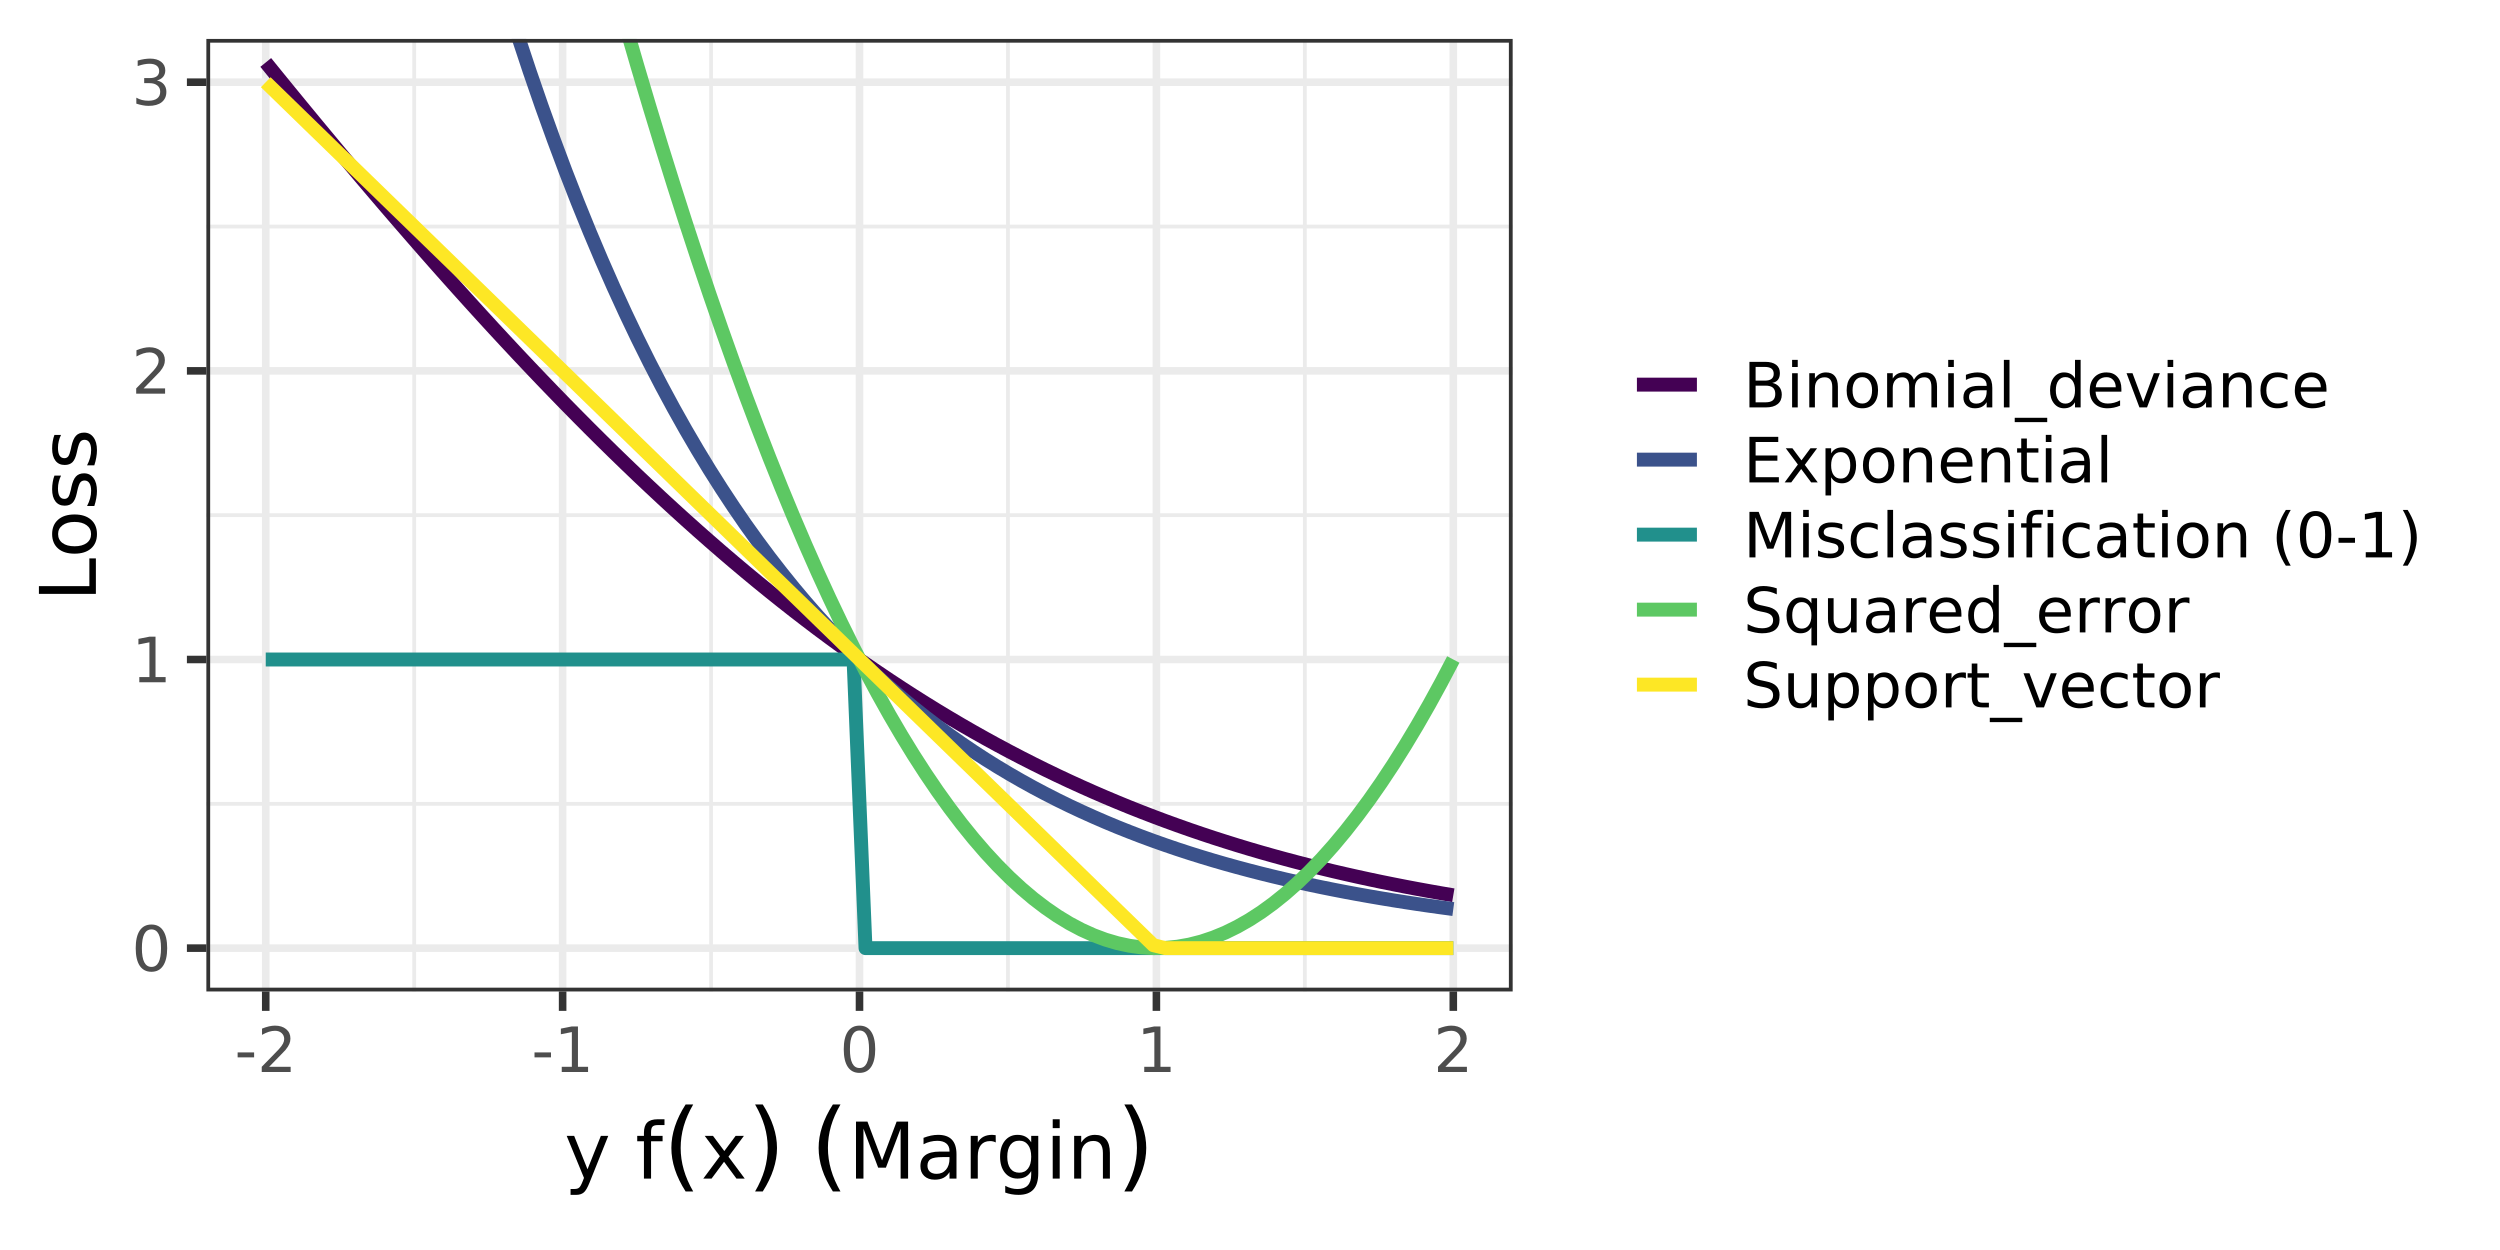 <?xml version="1.0" encoding="UTF-8"?>
<svg xmlns="http://www.w3.org/2000/svg" xmlns:xlink="http://www.w3.org/1999/xlink" width="576pt" height="288pt" viewBox="0 0 576 288" version="1.1">
<defs>
<g>
<symbol overflow="visible" id="glyph0-0">
<path style="stroke:none;" d="M 0.719 2.547 L 0.719 -10.156 L 7.922 -10.156 L 7.922 2.547 Z M 1.531 1.75 L 7.125 1.75 L 7.125 -9.344 L 1.531 -9.344 Z M 1.531 1.75 "/>
</symbol>
<symbol overflow="visible" id="glyph0-1">
<path style="stroke:none;" d="M 4.578 -9.562 C 3.848 -9.562 3.297 -9.203 2.922 -8.484 C 2.555 -7.766 2.375 -6.68 2.375 -5.234 C 2.375 -3.797 2.555 -2.719 2.922 -2 C 3.297 -1.281 3.848 -0.922 4.578 -0.922 C 5.316 -0.922 5.867 -1.281 6.234 -2 C 6.598 -2.719 6.781 -3.797 6.781 -5.234 C 6.781 -6.68 6.598 -7.766 6.234 -8.484 C 5.867 -9.203 5.316 -9.562 4.578 -9.562 Z M 4.578 -10.688 C 5.754 -10.688 6.648 -10.223 7.266 -9.297 C 7.891 -8.367 8.203 -7.016 8.203 -5.234 C 8.203 -3.473 7.891 -2.125 7.266 -1.188 C 6.648 -0.258 5.754 0.203 4.578 0.203 C 3.398 0.203 2.5 -0.258 1.875 -1.188 C 1.258 -2.125 0.953 -3.473 0.953 -5.234 C 0.953 -7.016 1.258 -8.367 1.875 -9.297 C 2.5 -10.223 3.398 -10.688 4.578 -10.688 Z M 4.578 -10.688 "/>
</symbol>
<symbol overflow="visible" id="glyph0-2">
<path style="stroke:none;" d="M 1.781 -1.203 L 4.109 -1.203 L 4.109 -9.203 L 1.578 -8.703 L 1.578 -10 L 4.094 -10.5 L 5.516 -10.5 L 5.516 -1.203 L 7.844 -1.203 L 7.844 0 L 1.781 0 Z M 1.781 -1.203 "/>
</symbol>
<symbol overflow="visible" id="glyph0-3">
<path style="stroke:none;" d="M 2.766 -1.203 L 7.719 -1.203 L 7.719 0 L 1.062 0 L 1.062 -1.203 C 1.594 -1.754 2.32 -2.5 3.25 -3.438 C 4.188 -4.383 4.773 -4.992 5.016 -5.266 C 5.473 -5.773 5.789 -6.207 5.969 -6.562 C 6.145 -6.914 6.234 -7.266 6.234 -7.609 C 6.234 -8.16 6.035 -8.613 5.641 -8.969 C 5.254 -9.32 4.75 -9.5 4.125 -9.5 C 3.676 -9.5 3.203 -9.422 2.703 -9.266 C 2.211 -9.109 1.688 -8.875 1.125 -8.562 L 1.125 -10 C 1.695 -10.227 2.227 -10.398 2.719 -10.516 C 3.219 -10.629 3.676 -10.688 4.094 -10.688 C 5.176 -10.688 6.039 -10.414 6.688 -9.875 C 7.344 -9.332 7.672 -8.609 7.672 -7.703 C 7.672 -7.266 7.586 -6.852 7.422 -6.469 C 7.266 -6.082 6.973 -5.625 6.547 -5.094 C 6.422 -4.957 6.047 -4.566 5.422 -3.922 C 4.797 -3.273 3.91 -2.367 2.766 -1.203 Z M 2.766 -1.203 "/>
</symbol>
<symbol overflow="visible" id="glyph0-4">
<path style="stroke:none;" d="M 5.844 -5.656 C 6.52 -5.508 7.051 -5.207 7.438 -4.75 C 7.82 -4.289 8.016 -3.723 8.016 -3.047 C 8.016 -2.016 7.656 -1.211 6.938 -0.641 C 6.227 -0.078 5.219 0.203 3.906 0.203 C 3.469 0.203 3.016 0.156 2.547 0.062 C 2.078 -0.02 1.594 -0.145 1.094 -0.312 L 1.094 -1.688 C 1.488 -1.457 1.922 -1.281 2.391 -1.156 C 2.859 -1.039 3.348 -0.984 3.859 -0.984 C 4.754 -0.984 5.43 -1.16 5.891 -1.516 C 6.359 -1.867 6.594 -2.379 6.594 -3.047 C 6.594 -3.672 6.375 -4.156 5.938 -4.5 C 5.508 -4.852 4.91 -5.031 4.141 -5.031 L 2.906 -5.031 L 2.906 -6.203 L 4.188 -6.203 C 4.883 -6.203 5.422 -6.336 5.797 -6.609 C 6.172 -6.891 6.359 -7.297 6.359 -7.828 C 6.359 -8.359 6.164 -8.77 5.781 -9.062 C 5.395 -9.352 4.848 -9.5 4.141 -9.5 C 3.742 -9.5 3.32 -9.457 2.875 -9.375 C 2.438 -9.289 1.945 -9.156 1.406 -8.969 L 1.406 -10.234 C 1.945 -10.391 2.453 -10.504 2.922 -10.578 C 3.398 -10.648 3.848 -10.688 4.266 -10.688 C 5.336 -10.688 6.188 -10.441 6.812 -9.953 C 7.445 -9.461 7.766 -8.801 7.766 -7.969 C 7.766 -7.383 7.598 -6.891 7.266 -6.484 C 6.93 -6.086 6.457 -5.812 5.844 -5.656 Z M 5.844 -5.656 "/>
</symbol>
<symbol overflow="visible" id="glyph0-5">
<path style="stroke:none;" d="M 0.703 -4.516 L 4.5 -4.516 L 4.5 -3.375 L 0.703 -3.375 Z M 0.703 -4.516 "/>
</symbol>
<symbol overflow="visible" id="glyph0-6">
<path style="stroke:none;" d="M 2.828 -5.016 L 2.828 -1.172 L 5.109 -1.172 C 5.879 -1.172 6.445 -1.328 6.812 -1.641 C 7.176 -1.961 7.359 -2.445 7.359 -3.094 C 7.359 -3.75 7.176 -4.234 6.812 -4.547 C 6.445 -4.859 5.879 -5.016 5.109 -5.016 Z M 2.828 -9.328 L 2.828 -6.172 L 4.938 -6.172 C 5.633 -6.172 6.148 -6.301 6.484 -6.562 C 6.828 -6.82 7 -7.219 7 -7.75 C 7 -8.281 6.828 -8.676 6.484 -8.938 C 6.148 -9.195 5.633 -9.328 4.938 -9.328 Z M 1.406 -10.5 L 5.047 -10.5 C 6.129 -10.5 6.961 -10.273 7.547 -9.828 C 8.129 -9.379 8.422 -8.738 8.422 -7.906 C 8.422 -7.258 8.27 -6.742 7.969 -6.359 C 7.676 -5.984 7.238 -5.75 6.656 -5.656 C 7.352 -5.508 7.895 -5.195 8.281 -4.719 C 8.664 -4.25 8.859 -3.656 8.859 -2.938 C 8.859 -2 8.539 -1.273 7.906 -0.766 C 7.27 -0.254 6.363 0 5.188 0 L 1.406 0 Z M 1.406 -10.5 "/>
</symbol>
<symbol overflow="visible" id="glyph0-7">
<path style="stroke:none;" d="M 1.359 -7.875 L 2.656 -7.875 L 2.656 0 L 1.359 0 Z M 1.359 -10.953 L 2.656 -10.953 L 2.656 -9.312 L 1.359 -9.312 Z M 1.359 -10.953 "/>
</symbol>
<symbol overflow="visible" id="glyph0-8">
<path style="stroke:none;" d="M 7.906 -4.75 L 7.906 0 L 6.609 0 L 6.609 -4.719 C 6.609 -5.457 6.461 -6.008 6.172 -6.375 C 5.879 -6.75 5.445 -6.938 4.875 -6.938 C 4.164 -6.938 3.609 -6.711 3.203 -6.266 C 2.805 -5.828 2.609 -5.223 2.609 -4.453 L 2.609 0 L 1.312 0 L 1.312 -7.875 L 2.609 -7.875 L 2.609 -6.656 C 2.922 -7.125 3.285 -7.473 3.703 -7.703 C 4.117 -7.941 4.602 -8.062 5.156 -8.062 C 6.062 -8.062 6.742 -7.781 7.203 -7.219 C 7.672 -6.664 7.906 -5.844 7.906 -4.75 Z M 7.906 -4.75 "/>
</symbol>
<symbol overflow="visible" id="glyph0-9">
<path style="stroke:none;" d="M 4.406 -6.969 C 3.719 -6.969 3.172 -6.695 2.766 -6.156 C 2.359 -5.613 2.156 -4.875 2.156 -3.938 C 2.156 -2.988 2.352 -2.242 2.75 -1.703 C 3.156 -1.16 3.707 -0.891 4.406 -0.891 C 5.094 -0.891 5.641 -1.16 6.047 -1.703 C 6.453 -2.254 6.656 -3 6.656 -3.938 C 6.656 -4.863 6.453 -5.598 6.047 -6.141 C 5.641 -6.691 5.094 -6.969 4.406 -6.969 Z M 4.406 -8.062 C 5.531 -8.062 6.414 -7.695 7.062 -6.969 C 7.707 -6.238 8.031 -5.227 8.031 -3.938 C 8.031 -2.645 7.707 -1.629 7.062 -0.891 C 6.414 -0.16 5.531 0.203 4.406 0.203 C 3.281 0.203 2.395 -0.16 1.75 -0.891 C 1.113 -1.629 0.797 -2.645 0.797 -3.938 C 0.797 -5.227 1.113 -6.238 1.75 -6.969 C 2.395 -7.695 3.281 -8.062 4.406 -8.062 Z M 4.406 -8.062 "/>
</symbol>
<symbol overflow="visible" id="glyph0-10">
<path style="stroke:none;" d="M 7.484 -6.359 C 7.816 -6.941 8.207 -7.367 8.656 -7.641 C 9.102 -7.922 9.629 -8.062 10.234 -8.062 C 11.055 -8.062 11.691 -7.773 12.141 -7.203 C 12.586 -6.629 12.812 -5.812 12.812 -4.75 L 12.812 0 L 11.516 0 L 11.516 -4.719 C 11.516 -5.469 11.379 -6.023 11.109 -6.391 C 10.836 -6.754 10.43 -6.938 9.891 -6.938 C 9.211 -6.938 8.676 -6.711 8.281 -6.266 C 7.895 -5.828 7.703 -5.223 7.703 -4.453 L 7.703 0 L 6.406 0 L 6.406 -4.719 C 6.406 -5.477 6.27 -6.035 6 -6.391 C 5.738 -6.754 5.328 -6.938 4.766 -6.938 C 4.109 -6.938 3.582 -6.711 3.188 -6.266 C 2.801 -5.816 2.609 -5.211 2.609 -4.453 L 2.609 0 L 1.312 0 L 1.312 -7.875 L 2.609 -7.875 L 2.609 -6.656 C 2.898 -7.133 3.254 -7.488 3.672 -7.719 C 4.086 -7.945 4.578 -8.062 5.141 -8.062 C 5.711 -8.062 6.195 -7.914 6.594 -7.625 C 7 -7.344 7.297 -6.922 7.484 -6.359 Z M 7.484 -6.359 "/>
</symbol>
<symbol overflow="visible" id="glyph0-11">
<path style="stroke:none;" d="M 4.938 -3.953 C 3.895 -3.953 3.172 -3.832 2.766 -3.594 C 2.359 -3.363 2.156 -2.957 2.156 -2.375 C 2.156 -1.914 2.305 -1.551 2.609 -1.281 C 2.91 -1.008 3.32 -0.875 3.844 -0.875 C 4.562 -0.875 5.133 -1.129 5.562 -1.641 C 6 -2.148 6.219 -2.828 6.219 -3.672 L 6.219 -3.953 Z M 7.516 -4.5 L 7.516 0 L 6.219 0 L 6.219 -1.203 C 5.926 -0.723 5.555 -0.367 5.109 -0.141 C 4.672 0.086 4.133 0.203 3.5 0.203 C 2.695 0.203 2.055 -0.02 1.578 -0.469 C 1.098 -0.926 0.859 -1.535 0.859 -2.297 C 0.859 -3.18 1.156 -3.848 1.75 -4.297 C 2.344 -4.742 3.227 -4.969 4.406 -4.969 L 6.219 -4.969 L 6.219 -5.094 C 6.219 -5.695 6.02 -6.16 5.625 -6.484 C 5.238 -6.805 4.691 -6.969 3.984 -6.969 C 3.535 -6.969 3.098 -6.91 2.672 -6.797 C 2.242 -6.691 1.832 -6.535 1.438 -6.328 L 1.438 -7.516 C 1.914 -7.703 2.375 -7.836 2.812 -7.922 C 3.258 -8.016 3.695 -8.062 4.125 -8.062 C 5.258 -8.062 6.109 -7.766 6.672 -7.172 C 7.234 -6.586 7.516 -5.695 7.516 -4.5 Z M 7.516 -4.5 "/>
</symbol>
<symbol overflow="visible" id="glyph0-12">
<path style="stroke:none;" d="M 1.359 -10.953 L 2.656 -10.953 L 2.656 0 L 1.359 0 Z M 1.359 -10.953 "/>
</symbol>
<symbol overflow="visible" id="glyph0-13">
<path style="stroke:none;" d="M 7.344 2.391 L 7.344 3.391 L -0.141 3.391 L -0.141 2.391 Z M 7.344 2.391 "/>
</symbol>
<symbol overflow="visible" id="glyph0-14">
<path style="stroke:none;" d="M 6.547 -6.688 L 6.547 -10.953 L 7.844 -10.953 L 7.844 0 L 6.547 0 L 6.547 -1.188 C 6.273 -0.719 5.93 -0.367 5.516 -0.141 C 5.098 0.086 4.598 0.203 4.016 0.203 C 3.066 0.203 2.289 -0.176 1.688 -0.938 C 1.094 -1.695 0.797 -2.695 0.797 -3.938 C 0.797 -5.176 1.094 -6.172 1.688 -6.922 C 2.289 -7.68 3.066 -8.062 4.016 -8.062 C 4.598 -8.062 5.098 -7.945 5.516 -7.719 C 5.93 -7.5 6.273 -7.156 6.547 -6.688 Z M 2.125 -3.938 C 2.125 -2.977 2.32 -2.227 2.719 -1.688 C 3.113 -1.145 3.648 -0.875 4.328 -0.875 C 5.016 -0.875 5.555 -1.145 5.953 -1.688 C 6.348 -2.227 6.547 -2.977 6.547 -3.938 C 6.547 -4.883 6.348 -5.629 5.953 -6.172 C 5.555 -6.711 5.016 -6.984 4.328 -6.984 C 3.648 -6.984 3.113 -6.711 2.719 -6.172 C 2.32 -5.629 2.125 -4.883 2.125 -3.938 Z M 2.125 -3.938 "/>
</symbol>
<symbol overflow="visible" id="glyph0-15">
<path style="stroke:none;" d="M 8.094 -4.266 L 8.094 -3.625 L 2.141 -3.625 C 2.203 -2.738 2.473 -2.062 2.953 -1.594 C 3.43 -1.125 4.098 -0.891 4.953 -0.891 C 5.453 -0.891 5.938 -0.953 6.406 -1.078 C 6.875 -1.203 7.336 -1.383 7.797 -1.625 L 7.797 -0.406 C 7.328 -0.207 6.848 -0.055 6.359 0.047 C 5.879 0.148 5.383 0.203 4.875 0.203 C 3.625 0.203 2.629 -0.16 1.891 -0.891 C 1.16 -1.617 0.797 -2.609 0.797 -3.859 C 0.797 -5.148 1.145 -6.172 1.844 -6.922 C 2.539 -7.68 3.477 -8.062 4.656 -8.062 C 5.719 -8.062 6.555 -7.719 7.172 -7.031 C 7.785 -6.352 8.094 -5.43 8.094 -4.266 Z M 6.797 -4.641 C 6.785 -5.348 6.586 -5.91 6.203 -6.328 C 5.816 -6.754 5.305 -6.969 4.672 -6.969 C 3.953 -6.969 3.375 -6.766 2.938 -6.359 C 2.5 -5.953 2.25 -5.379 2.188 -4.641 Z M 6.797 -4.641 "/>
</symbol>
<symbol overflow="visible" id="glyph0-16">
<path style="stroke:none;" d="M 0.422 -7.875 L 1.797 -7.875 L 4.266 -1.266 L 6.719 -7.875 L 8.094 -7.875 L 5.141 0 L 3.391 0 Z M 0.422 -7.875 "/>
</symbol>
<symbol overflow="visible" id="glyph0-17">
<path style="stroke:none;" d="M 7.031 -7.578 L 7.031 -6.359 C 6.664 -6.566 6.297 -6.719 5.922 -6.812 C 5.555 -6.914 5.188 -6.969 4.812 -6.969 C 3.969 -6.969 3.312 -6.703 2.844 -6.172 C 2.383 -5.641 2.156 -4.895 2.156 -3.938 C 2.156 -2.969 2.383 -2.219 2.844 -1.688 C 3.312 -1.156 3.969 -0.891 4.812 -0.891 C 5.188 -0.891 5.555 -0.941 5.922 -1.047 C 6.297 -1.148 6.664 -1.301 7.031 -1.5 L 7.031 -0.297 C 6.664 -0.129 6.289 -0.004 5.906 0.078 C 5.52 0.16 5.109 0.203 4.672 0.203 C 3.484 0.203 2.539 -0.164 1.844 -0.906 C 1.145 -1.656 0.797 -2.664 0.797 -3.938 C 0.797 -5.219 1.145 -6.223 1.844 -6.953 C 2.551 -7.691 3.52 -8.062 4.75 -8.062 C 5.156 -8.062 5.547 -8.02 5.922 -7.938 C 6.305 -7.863 6.676 -7.742 7.031 -7.578 Z M 7.031 -7.578 "/>
</symbol>
<symbol overflow="visible" id="glyph0-18">
<path style="stroke:none;" d="M 1.406 -10.5 L 8.047 -10.5 L 8.047 -9.312 L 2.828 -9.312 L 2.828 -6.203 L 7.844 -6.203 L 7.844 -5 L 2.828 -5 L 2.828 -1.203 L 8.188 -1.203 L 8.188 0 L 1.406 0 Z M 1.406 -10.5 "/>
</symbol>
<symbol overflow="visible" id="glyph0-19">
<path style="stroke:none;" d="M 7.906 -7.875 L 5.062 -4.047 L 8.047 0 L 6.531 0 L 4.234 -3.094 L 1.938 0 L 0.422 0 L 3.469 -4.125 L 0.672 -7.875 L 2.203 -7.875 L 4.297 -5.078 L 6.375 -7.875 Z M 7.906 -7.875 "/>
</symbol>
<symbol overflow="visible" id="glyph0-20">
<path style="stroke:none;" d="M 2.609 -1.188 L 2.609 3 L 1.312 3 L 1.312 -7.875 L 2.609 -7.875 L 2.609 -6.688 C 2.879 -7.156 3.223 -7.5 3.641 -7.719 C 4.055 -7.945 4.551 -8.062 5.125 -8.062 C 6.082 -8.062 6.859 -7.68 7.453 -6.922 C 8.055 -6.172 8.359 -5.176 8.359 -3.938 C 8.359 -2.695 8.055 -1.695 7.453 -0.938 C 6.859 -0.176 6.082 0.203 5.125 0.203 C 4.551 0.203 4.055 0.086 3.641 -0.141 C 3.223 -0.367 2.879 -0.719 2.609 -1.188 Z M 7.016 -3.938 C 7.016 -4.883 6.816 -5.629 6.422 -6.172 C 6.035 -6.711 5.5 -6.984 4.812 -6.984 C 4.125 -6.984 3.582 -6.711 3.188 -6.172 C 2.801 -5.629 2.609 -4.883 2.609 -3.938 C 2.609 -2.977 2.801 -2.227 3.188 -1.688 C 3.582 -1.145 4.125 -0.875 4.812 -0.875 C 5.5 -0.875 6.035 -1.145 6.422 -1.688 C 6.816 -2.227 7.016 -2.977 7.016 -3.938 Z M 7.016 -3.938 "/>
</symbol>
<symbol overflow="visible" id="glyph0-21">
<path style="stroke:none;" d="M 2.641 -10.109 L 2.641 -7.875 L 5.297 -7.875 L 5.297 -6.875 L 2.641 -6.875 L 2.641 -2.594 C 2.641 -1.945 2.727 -1.531 2.906 -1.344 C 3.082 -1.164 3.438 -1.078 3.969 -1.078 L 5.297 -1.078 L 5.297 0 L 3.969 0 C 2.969 0 2.281 -0.188 1.906 -0.562 C 1.531 -0.938 1.344 -1.613 1.344 -2.594 L 1.344 -6.875 L 0.391 -6.875 L 0.391 -7.875 L 1.344 -7.875 L 1.344 -10.109 Z M 2.641 -10.109 "/>
</symbol>
<symbol overflow="visible" id="glyph0-22">
<path style="stroke:none;" d="M 1.406 -10.5 L 3.531 -10.5 L 6.219 -3.359 L 8.906 -10.5 L 11.016 -10.5 L 11.016 0 L 9.641 0 L 9.641 -9.219 L 6.922 -2.016 L 5.5 -2.016 L 2.797 -9.219 L 2.797 0 L 1.406 0 Z M 1.406 -10.5 "/>
</symbol>
<symbol overflow="visible" id="glyph0-23">
<path style="stroke:none;" d="M 6.375 -7.641 L 6.375 -6.422 C 6.008 -6.609 5.629 -6.75 5.234 -6.844 C 4.848 -6.938 4.441 -6.984 4.016 -6.984 C 3.367 -6.984 2.883 -6.883 2.562 -6.688 C 2.25 -6.488 2.094 -6.191 2.094 -5.797 C 2.094 -5.504 2.207 -5.27 2.438 -5.094 C 2.664 -4.926 3.125 -4.766 3.812 -4.609 L 4.266 -4.516 C 5.18 -4.316 5.832 -4.035 6.219 -3.672 C 6.602 -3.316 6.797 -2.816 6.797 -2.172 C 6.797 -1.441 6.504 -0.863 5.922 -0.438 C 5.348 -0.008 4.555 0.203 3.547 0.203 C 3.117 0.203 2.676 0.16 2.219 0.078 C 1.77 -0.004 1.289 -0.125 0.781 -0.281 L 0.781 -1.625 C 1.258 -1.375 1.727 -1.188 2.188 -1.062 C 2.656 -0.938 3.117 -0.875 3.578 -0.875 C 4.18 -0.875 4.645 -0.977 4.969 -1.188 C 5.301 -1.395 5.469 -1.691 5.469 -2.078 C 5.469 -2.43 5.348 -2.703 5.109 -2.891 C 4.879 -3.078 4.363 -3.254 3.562 -3.422 L 3.109 -3.531 C 2.305 -3.695 1.727 -3.953 1.375 -4.297 C 1.02 -4.648 0.844 -5.133 0.844 -5.75 C 0.844 -6.488 1.102 -7.055 1.625 -7.453 C 2.145 -7.859 2.891 -8.062 3.859 -8.062 C 4.336 -8.062 4.785 -8.023 5.203 -7.953 C 5.629 -7.891 6.02 -7.785 6.375 -7.641 Z M 6.375 -7.641 "/>
</symbol>
<symbol overflow="visible" id="glyph0-24">
<path style="stroke:none;" d="M 5.344 -10.953 L 5.344 -9.875 L 4.109 -9.875 C 3.641 -9.875 3.316 -9.781 3.141 -9.594 C 2.961 -9.406 2.875 -9.066 2.875 -8.578 L 2.875 -7.875 L 5 -7.875 L 5 -6.875 L 2.875 -6.875 L 2.875 0 L 1.562 0 L 1.562 -6.875 L 0.328 -6.875 L 0.328 -7.875 L 1.562 -7.875 L 1.562 -8.422 C 1.562 -9.305 1.766 -9.945 2.172 -10.344 C 2.586 -10.75 3.238 -10.953 4.125 -10.953 Z M 5.344 -10.953 "/>
</symbol>
<symbol overflow="visible" id="glyph0-25">
<path style="stroke:none;" d=""/>
</symbol>
<symbol overflow="visible" id="glyph0-26">
<path style="stroke:none;" d="M 4.469 -10.938 C 3.844 -9.852 3.375 -8.781 3.062 -7.719 C 2.758 -6.664 2.609 -5.598 2.609 -4.516 C 2.609 -3.43 2.758 -2.359 3.062 -1.297 C 3.375 -0.242 3.844 0.82 4.469 1.906 L 3.344 1.906 C 2.633 0.801 2.102 -0.281 1.75 -1.344 C 1.406 -2.414 1.234 -3.473 1.234 -4.516 C 1.234 -5.566 1.406 -6.617 1.75 -7.672 C 2.102 -8.734 2.633 -9.82 3.344 -10.938 Z M 4.469 -10.938 "/>
</symbol>
<symbol overflow="visible" id="glyph0-27">
<path style="stroke:none;" d="M 1.156 -10.938 L 2.281 -10.938 C 2.977 -9.82 3.5 -8.734 3.844 -7.672 C 4.195 -6.617 4.375 -5.566 4.375 -4.516 C 4.375 -3.473 4.195 -2.414 3.844 -1.344 C 3.5 -0.281 2.977 0.801 2.281 1.906 L 1.156 1.906 C 1.781 0.82 2.242 -0.242 2.547 -1.297 C 2.859 -2.359 3.016 -3.43 3.016 -4.516 C 3.016 -5.598 2.859 -6.664 2.547 -7.719 C 2.242 -8.781 1.781 -9.852 1.156 -10.938 Z M 1.156 -10.938 "/>
</symbol>
<symbol overflow="visible" id="glyph0-28">
<path style="stroke:none;" d="M 7.703 -10.156 L 7.703 -8.766 C 7.172 -9.023 6.664 -9.219 6.188 -9.344 C 5.707 -9.469 5.242 -9.531 4.797 -9.531 C 4.023 -9.531 3.426 -9.379 3 -9.078 C 2.582 -8.785 2.375 -8.363 2.375 -7.812 C 2.375 -7.344 2.516 -6.988 2.797 -6.75 C 3.078 -6.52 3.602 -6.332 4.375 -6.188 L 5.234 -6 C 6.297 -5.801 7.078 -5.445 7.578 -4.938 C 8.086 -4.426 8.344 -3.742 8.344 -2.891 C 8.344 -1.879 8 -1.109 7.312 -0.578 C 6.633 -0.055 5.633 0.203 4.312 0.203 C 3.82 0.203 3.297 0.145 2.734 0.031 C 2.172 -0.082 1.586 -0.25 0.984 -0.469 L 0.984 -1.922 C 1.566 -1.598 2.133 -1.352 2.688 -1.188 C 3.238 -1.031 3.781 -0.953 4.312 -0.953 C 5.125 -0.953 5.75 -1.109 6.188 -1.422 C 6.633 -1.742 6.859 -2.203 6.859 -2.797 C 6.859 -3.305 6.695 -3.707 6.375 -4 C 6.062 -4.289 5.547 -4.508 4.828 -4.656 L 3.953 -4.828 C 2.898 -5.035 2.133 -5.363 1.656 -5.812 C 1.188 -6.27 0.953 -6.898 0.953 -7.703 C 0.953 -8.629 1.273 -9.359 1.922 -9.891 C 2.578 -10.422 3.484 -10.688 4.641 -10.688 C 5.129 -10.688 5.629 -10.641 6.141 -10.547 C 6.648 -10.461 7.172 -10.332 7.703 -10.156 Z M 7.703 -10.156 "/>
</symbol>
<symbol overflow="visible" id="glyph0-29">
<path style="stroke:none;" d="M 2.125 -3.938 C 2.125 -2.977 2.32 -2.227 2.719 -1.688 C 3.113 -1.145 3.648 -0.875 4.328 -0.875 C 5.016 -0.875 5.555 -1.145 5.953 -1.688 C 6.348 -2.227 6.547 -2.977 6.547 -3.938 C 6.547 -4.883 6.348 -5.629 5.953 -6.172 C 5.555 -6.711 5.016 -6.984 4.328 -6.984 C 3.648 -6.984 3.113 -6.711 2.719 -6.172 C 2.32 -5.629 2.125 -4.883 2.125 -3.938 Z M 6.547 -1.188 C 6.273 -0.719 5.93 -0.367 5.516 -0.141 C 5.098 0.086 4.598 0.203 4.016 0.203 C 3.066 0.203 2.289 -0.176 1.688 -0.938 C 1.094 -1.695 0.797 -2.695 0.797 -3.938 C 0.797 -5.176 1.094 -6.172 1.688 -6.922 C 2.289 -7.68 3.066 -8.062 4.016 -8.062 C 4.598 -8.062 5.098 -7.945 5.516 -7.719 C 5.93 -7.5 6.273 -7.156 6.547 -6.688 L 6.547 -7.875 L 7.844 -7.875 L 7.844 3 L 6.547 3 Z M 6.547 -1.188 "/>
</symbol>
<symbol overflow="visible" id="glyph0-30">
<path style="stroke:none;" d="M 1.219 -3.109 L 1.219 -7.875 L 2.516 -7.875 L 2.516 -3.156 C 2.516 -2.414 2.66 -1.859 2.953 -1.484 C 3.242 -1.109 3.68 -0.922 4.266 -0.922 C 4.961 -0.922 5.516 -1.145 5.922 -1.594 C 6.328 -2.039 6.531 -2.645 6.531 -3.406 L 6.531 -7.875 L 7.828 -7.875 L 7.828 0 L 6.531 0 L 6.531 -1.203 C 6.219 -0.734 5.852 -0.379 5.438 -0.141 C 5.02 0.086 4.535 0.203 3.984 0.203 C 3.078 0.203 2.391 -0.078 1.922 -0.641 C 1.453 -1.203 1.219 -2.023 1.219 -3.109 Z M 1.219 -3.109 "/>
</symbol>
<symbol overflow="visible" id="glyph0-31">
<path style="stroke:none;" d="M 5.922 -6.672 C 5.773 -6.754 5.613 -6.816 5.438 -6.859 C 5.27 -6.898 5.082 -6.922 4.875 -6.922 C 4.145 -6.922 3.582 -6.68 3.188 -6.203 C 2.801 -5.723 2.609 -5.039 2.609 -4.156 L 2.609 0 L 1.312 0 L 1.312 -7.875 L 2.609 -7.875 L 2.609 -6.656 C 2.879 -7.133 3.234 -7.488 3.672 -7.719 C 4.109 -7.945 4.641 -8.062 5.266 -8.062 C 5.348 -8.062 5.441 -8.055 5.547 -8.047 C 5.66 -8.035 5.785 -8.02 5.922 -8 Z M 5.922 -6.672 "/>
</symbol>
<symbol overflow="visible" id="glyph1-0">
<path style="stroke:none;" d="M 0.891 3.188 L 0.891 -12.688 L 9.891 -12.688 L 9.891 3.188 Z M 1.906 2.188 L 8.891 2.188 L 8.891 -11.688 L 1.906 -11.688 Z M 1.906 2.188 "/>
</symbol>
<symbol overflow="visible" id="glyph1-1">
<path style="stroke:none;" d="M 5.797 0.922 C 5.336 2.086 4.891 2.848 4.453 3.203 C 4.023 3.566 3.445 3.75 2.719 3.75 L 1.422 3.75 L 1.422 2.391 L 2.375 2.391 C 2.82 2.391 3.164 2.285 3.406 2.078 C 3.656 1.867 3.93 1.367 4.234 0.578 L 4.516 -0.156 L 0.531 -9.844 L 2.25 -9.844 L 5.328 -2.141 L 8.406 -9.844 L 10.109 -9.844 Z M 5.797 0.922 "/>
</symbol>
<symbol overflow="visible" id="glyph1-2">
<path style="stroke:none;" d="M 6.688 -13.672 L 6.688 -12.328 L 5.141 -12.328 C 4.555 -12.328 4.148 -12.207 3.922 -11.969 C 3.703 -11.738 3.594 -11.32 3.594 -10.719 L 3.594 -9.844 L 6.25 -9.844 L 6.25 -8.594 L 3.594 -8.594 L 3.594 0 L 1.953 0 L 1.953 -8.594 L 0.406 -8.594 L 0.406 -9.844 L 1.953 -9.844 L 1.953 -10.531 C 1.953 -11.625 2.207 -12.422 2.719 -12.922 C 3.227 -13.422 4.039 -13.672 5.156 -13.672 Z M 6.688 -13.672 "/>
</symbol>
<symbol overflow="visible" id="glyph1-3">
<path style="stroke:none;" d="M 9.875 -9.844 L 6.312 -5.047 L 10.062 0 L 8.156 0 L 5.297 -3.875 L 2.422 0 L 0.516 0 L 4.344 -5.156 L 0.844 -9.844 L 2.75 -9.844 L 5.359 -6.344 L 7.969 -9.844 Z M 9.875 -9.844 "/>
</symbol>
<symbol overflow="visible" id="glyph1-4">
<path style="stroke:none;" d="M 1.766 -13.125 L 4.406 -13.125 L 7.766 -4.188 L 11.125 -13.125 L 13.766 -13.125 L 13.766 0 L 12.047 0 L 12.047 -11.516 L 8.656 -2.516 L 6.875 -2.516 L 3.484 -11.516 L 3.484 0 L 1.766 0 Z M 1.766 -13.125 "/>
</symbol>
<symbol overflow="visible" id="glyph1-5">
<path style="stroke:none;" d="M 6.172 -4.953 C 4.859 -4.953 3.953 -4.801 3.453 -4.5 C 2.953 -4.195 2.703 -3.688 2.703 -2.969 C 2.703 -2.395 2.891 -1.938 3.266 -1.594 C 3.641 -1.258 4.156 -1.094 4.812 -1.094 C 5.707 -1.094 6.426 -1.41 6.969 -2.047 C 7.508 -2.68 7.781 -3.531 7.781 -4.594 L 7.781 -4.953 Z M 9.391 -5.609 L 9.391 0 L 7.781 0 L 7.781 -1.5 C 7.406 -0.895 6.941 -0.453 6.391 -0.172 C 5.848 0.109 5.176 0.25 4.375 0.25 C 3.363 0.25 2.562 -0.031 1.969 -0.594 C 1.375 -1.156 1.078 -1.91 1.078 -2.859 C 1.078 -3.973 1.445 -4.812 2.188 -5.375 C 2.938 -5.938 4.047 -6.219 5.516 -6.219 L 7.781 -6.219 L 7.781 -6.375 C 7.781 -7.113 7.535 -7.688 7.047 -8.094 C 6.555 -8.5 5.867 -8.703 4.984 -8.703 C 4.422 -8.703 3.875 -8.633 3.344 -8.5 C 2.812 -8.375 2.297 -8.176 1.797 -7.906 L 1.797 -9.391 C 2.391 -9.617 2.961 -9.789 3.516 -9.906 C 4.078 -10.02 4.625 -10.078 5.156 -10.078 C 6.57 -10.078 7.629 -9.707 8.328 -8.969 C 9.035 -8.227 9.391 -7.109 9.391 -5.609 Z M 9.391 -5.609 "/>
</symbol>
<symbol overflow="visible" id="glyph1-6">
<path style="stroke:none;" d="M 7.406 -8.328 C 7.219 -8.43 7.016 -8.508 6.797 -8.562 C 6.586 -8.613 6.352 -8.641 6.094 -8.641 C 5.188 -8.641 4.488 -8.344 4 -7.75 C 3.508 -7.156 3.266 -6.301 3.266 -5.188 L 3.266 0 L 1.641 0 L 1.641 -9.844 L 3.266 -9.844 L 3.266 -8.312 C 3.598 -8.914 4.035 -9.359 4.578 -9.641 C 5.129 -9.93 5.797 -10.078 6.578 -10.078 C 6.68 -10.078 6.801 -10.066 6.938 -10.047 C 7.07 -10.035 7.223 -10.02 7.391 -10 Z M 7.406 -8.328 "/>
</symbol>
<symbol overflow="visible" id="glyph1-7">
<path style="stroke:none;" d="M 8.172 -5.031 C 8.172 -6.207 7.926 -7.117 7.438 -7.766 C 6.957 -8.41 6.285 -8.734 5.422 -8.734 C 4.547 -8.734 3.863 -8.41 3.375 -7.766 C 2.895 -7.117 2.656 -6.207 2.656 -5.031 C 2.656 -3.863 2.895 -2.957 3.375 -2.312 C 3.863 -1.676 4.547 -1.359 5.422 -1.359 C 6.285 -1.359 6.957 -1.676 7.438 -2.312 C 7.926 -2.957 8.172 -3.863 8.172 -5.031 Z M 9.797 -1.219 C 9.797 0.457 9.422 1.703 8.672 2.516 C 7.93 3.336 6.789 3.75 5.25 3.75 C 4.688 3.75 4.148 3.703 3.641 3.609 C 3.141 3.523 2.656 3.395 2.188 3.219 L 2.188 1.656 C 2.656 1.914 3.117 2.102 3.578 2.219 C 4.047 2.344 4.52 2.406 5 2.406 C 6.062 2.406 6.852 2.129 7.375 1.578 C 7.906 1.023 8.172 0.188 8.172 -0.938 L 8.172 -1.734 C 7.836 -1.148 7.41 -0.711 6.891 -0.422 C 6.367 -0.141 5.742 0 5.016 0 C 3.805 0 2.832 -0.457 2.094 -1.375 C 1.363 -2.301 1 -3.52 1 -5.031 C 1 -6.562 1.363 -7.785 2.094 -8.703 C 2.832 -9.617 3.805 -10.078 5.016 -10.078 C 5.742 -10.078 6.367 -9.93 6.891 -9.641 C 7.41 -9.359 7.836 -8.926 8.172 -8.344 L 8.172 -9.844 L 9.797 -9.844 Z M 9.797 -1.219 "/>
</symbol>
<symbol overflow="visible" id="glyph1-8">
<path style="stroke:none;" d="M 1.703 -9.844 L 3.312 -9.844 L 3.312 0 L 1.703 0 Z M 1.703 -13.672 L 3.312 -13.672 L 3.312 -11.625 L 1.703 -11.625 Z M 1.703 -13.672 "/>
</symbol>
<symbol overflow="visible" id="glyph1-9">
<path style="stroke:none;" d="M 9.875 -5.938 L 9.875 0 L 8.266 0 L 8.266 -5.891 C 8.266 -6.816 8.082 -7.508 7.719 -7.969 C 7.352 -8.438 6.805 -8.672 6.078 -8.672 C 5.203 -8.672 4.516 -8.391 4.016 -7.828 C 3.516 -7.273 3.266 -6.52 3.266 -5.562 L 3.266 0 L 1.641 0 L 1.641 -9.844 L 3.266 -9.844 L 3.266 -8.312 C 3.648 -8.906 4.102 -9.348 4.625 -9.641 C 5.156 -9.93 5.758 -10.078 6.438 -10.078 C 7.57 -10.078 8.426 -9.727 9 -9.031 C 9.582 -8.332 9.875 -7.301 9.875 -5.938 Z M 9.875 -5.938 "/>
</symbol>
<symbol overflow="visible" id="glyph2-0">
<path style="stroke:none;" d="M 0.891 3.188 L 0.891 -12.688 L 9.891 -12.688 L 9.891 3.188 Z M 1.906 2.188 L 8.891 2.188 L 8.891 -11.688 L 1.906 -11.688 Z M 1.906 2.188 "/>
</symbol>
<symbol overflow="visible" id="glyph2-1">
<path style="stroke:none;" d=""/>
</symbol>
<symbol overflow="visible" id="glyph3-0">
<path style="stroke:none;" d="M 1.125 3.984 L 1.125 -15.859 L 12.375 -15.859 L 12.375 3.984 Z M 2.391 2.719 L 11.125 2.719 L 11.125 -14.594 L 2.391 -14.594 Z M 2.391 2.719 "/>
</symbol>
<symbol overflow="visible" id="glyph3-1">
<path style="stroke:none;" d="M 6.969 -17.078 C 5.988 -15.391 5.258 -13.723 4.781 -12.078 C 4.312 -10.43 4.078 -8.758 4.078 -7.062 C 4.078 -5.375 4.316 -3.695 4.797 -2.031 C 5.273 -0.375 6 1.289 6.969 2.969 L 5.219 2.969 C 4.125 1.25 3.301 -0.441 2.75 -2.109 C 2.207 -3.773 1.938 -5.426 1.938 -7.062 C 1.938 -8.695 2.207 -10.344 2.75 -12 C 3.289 -13.656 4.113 -15.348 5.219 -17.078 Z M 6.969 -17.078 "/>
</symbol>
<symbol overflow="visible" id="glyph3-2">
<path style="stroke:none;" d="M 1.797 -17.078 L 3.562 -17.078 C 4.656 -15.348 5.473 -13.656 6.016 -12 C 6.566 -10.344 6.844 -8.695 6.844 -7.062 C 6.844 -5.426 6.566 -3.773 6.016 -2.109 C 5.473 -0.441 4.656 1.25 3.562 2.969 L 1.797 2.969 C 2.773 1.289 3.504 -0.375 3.984 -2.031 C 4.461 -3.695 4.703 -5.375 4.703 -7.062 C 4.703 -8.758 4.461 -10.43 3.984 -12.078 C 3.504 -13.723 2.773 -15.391 1.797 -17.078 Z M 1.797 -17.078 "/>
</symbol>
<symbol overflow="visible" id="glyph4-0">
<path style="stroke:none;" d="M 3.188 -0.891 L -12.688 -0.891 L -12.688 -9.891 L 3.188 -9.891 Z M 2.188 -1.906 L 2.188 -8.891 L -11.688 -8.891 L -11.688 -1.906 Z M 2.188 -1.906 "/>
</symbol>
<symbol overflow="visible" id="glyph4-1">
<path style="stroke:none;" d="M -13.125 -1.766 L -13.125 -3.547 L -1.5 -3.547 L -1.5 -9.938 L 0 -9.938 L 0 -1.766 Z M -13.125 -1.766 "/>
</symbol>
<symbol overflow="visible" id="glyph4-2">
<path style="stroke:none;" d="M -8.703 -5.516 C -8.703 -4.641 -8.363 -3.953 -7.688 -3.453 C -7.02 -2.953 -6.094 -2.703 -4.906 -2.703 C -3.727 -2.703 -2.801 -2.953 -2.125 -3.453 C -1.445 -3.953 -1.109 -4.641 -1.109 -5.516 C -1.109 -6.367 -1.445 -7.047 -2.125 -7.547 C -2.812 -8.055 -3.738 -8.312 -4.906 -8.312 C -6.07 -8.312 -6.992 -8.055 -7.672 -7.547 C -8.359 -7.047 -8.703 -6.367 -8.703 -5.516 Z M -10.078 -5.516 C -10.078 -6.922 -9.617 -8.023 -8.703 -8.828 C -7.797 -9.629 -6.531 -10.031 -4.906 -10.031 C -3.301 -10.031 -2.039 -9.629 -1.125 -8.828 C -0.207 -8.023 0.25 -6.922 0.25 -5.516 C 0.25 -4.098 -0.207 -2.988 -1.125 -2.188 C -2.039 -1.395 -3.301 -1 -4.906 -1 C -6.531 -1 -7.797 -1.395 -8.703 -2.188 C -9.617 -2.988 -10.078 -4.098 -10.078 -5.516 Z M -10.078 -5.516 "/>
</symbol>
<symbol overflow="visible" id="glyph4-3">
<path style="stroke:none;" d="M -9.547 -7.969 L -8.031 -7.969 C -8.258 -7.508 -8.43 -7.035 -8.547 -6.547 C -8.672 -6.055 -8.734 -5.547 -8.734 -5.016 C -8.734 -4.211 -8.609 -3.609 -8.359 -3.203 C -8.109 -2.805 -7.738 -2.609 -7.25 -2.609 C -6.875 -2.609 -6.578 -2.75 -6.359 -3.031 C -6.148 -3.32 -5.945 -3.898 -5.75 -4.766 L -5.641 -5.328 C -5.391 -6.473 -5.039 -7.285 -4.594 -7.766 C -4.145 -8.254 -3.52 -8.5 -2.719 -8.5 C -1.801 -8.5 -1.078 -8.133 -0.547 -7.406 C -0.016 -6.688 0.25 -5.695 0.25 -4.438 C 0.25 -3.906 0.195 -3.352 0.094 -2.781 C 0 -2.207 -0.148 -1.602 -0.359 -0.969 L -2.031 -0.969 C -1.719 -1.57 -1.484 -2.16 -1.328 -2.734 C -1.172 -3.316 -1.094 -3.895 -1.094 -4.469 C -1.094 -5.227 -1.223 -5.812 -1.484 -6.219 C -1.742 -6.633 -2.113 -6.844 -2.594 -6.844 C -3.031 -6.844 -3.363 -6.691 -3.594 -6.391 C -3.832 -6.098 -4.062 -5.453 -4.281 -4.453 L -4.406 -3.891 C -4.625 -2.879 -4.945 -2.148 -5.375 -1.703 C -5.812 -1.266 -6.414 -1.047 -7.188 -1.047 C -8.102 -1.047 -8.812 -1.375 -9.312 -2.031 C -9.82 -2.688 -10.078 -3.617 -10.078 -4.828 C -10.078 -5.422 -10.031 -5.977 -9.938 -6.5 C -9.852 -7.031 -9.723 -7.52 -9.547 -7.969 Z M -9.547 -7.969 "/>
</symbol>
</g>
<clipPath id="clip1">
  <path d="M 47.547 8.965 L 348.52 8.965 L 348.52 228.426 L 47.547 228.426 Z M 47.547 8.965 "/>
</clipPath>
<clipPath id="clip2">
  <path d="M 47.547 184 L 348.52 184 L 348.52 186 L 47.547 186 Z M 47.547 184 "/>
</clipPath>
<clipPath id="clip3">
  <path d="M 47.547 118 L 348.52 118 L 348.52 120 L 47.547 120 Z M 47.547 118 "/>
</clipPath>
<clipPath id="clip4">
  <path d="M 47.547 51 L 348.52 51 L 348.52 53 L 47.547 53 Z M 47.547 51 "/>
</clipPath>
<clipPath id="clip5">
  <path d="M 94 8.965 L 96 8.965 L 96 228.426 L 94 228.426 Z M 94 8.965 "/>
</clipPath>
<clipPath id="clip6">
  <path d="M 163 8.965 L 165 8.965 L 165 228.426 L 163 228.426 Z M 163 8.965 "/>
</clipPath>
<clipPath id="clip7">
  <path d="M 231 8.965 L 233 8.965 L 233 228.426 L 231 228.426 Z M 231 8.965 "/>
</clipPath>
<clipPath id="clip8">
  <path d="M 300 8.965 L 302 8.965 L 302 228.426 L 300 228.426 Z M 300 8.965 "/>
</clipPath>
<clipPath id="clip9">
  <path d="M 47.547 217 L 348.52 217 L 348.52 220 L 47.547 220 Z M 47.547 217 "/>
</clipPath>
<clipPath id="clip10">
  <path d="M 47.547 151 L 348.52 151 L 348.52 153 L 47.547 153 Z M 47.547 151 "/>
</clipPath>
<clipPath id="clip11">
  <path d="M 47.547 84 L 348.52 84 L 348.52 87 L 47.547 87 Z M 47.547 84 "/>
</clipPath>
<clipPath id="clip12">
  <path d="M 47.547 18 L 348.52 18 L 348.52 20 L 47.547 20 Z M 47.547 18 "/>
</clipPath>
<clipPath id="clip13">
  <path d="M 60 8.965 L 63 8.965 L 63 228.426 L 60 228.426 Z M 60 8.965 "/>
</clipPath>
<clipPath id="clip14">
  <path d="M 128 8.965 L 131 8.965 L 131 228.426 L 128 228.426 Z M 128 8.965 "/>
</clipPath>
<clipPath id="clip15">
  <path d="M 197 8.965 L 199 8.965 L 199 228.426 L 197 228.426 Z M 197 8.965 "/>
</clipPath>
<clipPath id="clip16">
  <path d="M 265 8.965 L 268 8.965 L 268 228.426 L 265 228.426 Z M 265 8.965 "/>
</clipPath>
<clipPath id="clip17">
  <path d="M 333 8.965 L 336 8.965 L 336 228.426 L 333 228.426 Z M 333 8.965 "/>
</clipPath>
<clipPath id="clip18">
  <path d="M 59 8.965 L 337 8.965 L 337 212 L 59 212 Z M 59 8.965 "/>
</clipPath>
<clipPath id="clip19">
  <path d="M 59 8.965 L 337 8.965 L 337 221 L 59 221 Z M 59 8.965 "/>
</clipPath>
<clipPath id="clip20">
  <path d="M 47.547 8.965 L 348.52 8.965 L 348.52 228.426 L 47.547 228.426 Z M 47.547 8.965 "/>
</clipPath>
</defs>
<g id="surface24">
<rect x="0" y="0" width="576" height="288" style="fill:rgb(100%,100%,100%);fill-opacity:1;stroke:none;"/>
<rect x="0" y="0" width="576" height="288" style="fill:rgb(100%,100%,100%);fill-opacity:1;stroke:none;"/>
<path style="fill:none;stroke-width:1.746;stroke-linecap:round;stroke-linejoin:round;stroke:rgb(100%,100%,100%);stroke-opacity:1;stroke-miterlimit:10;" d="M 0 288 L 576 288 L 576 0 L 0 0 Z M 0 288 "/>
<g clip-path="url(#clip1)" clip-rule="nonzero">
<path style=" stroke:none;fill-rule:nonzero;fill:rgb(100%,100%,100%);fill-opacity:1;" d="M 47.547 228.426 L 348.52 228.426 L 348.52 8.965 L 47.547 8.965 Z M 47.547 228.426 "/>
</g>
<g clip-path="url(#clip2)" clip-rule="nonzero">
<path style="fill:none;stroke-width:0.873;stroke-linecap:butt;stroke-linejoin:round;stroke:rgb(92.157%,92.157%,92.157%);stroke-opacity:1;stroke-miterlimit:10;" d="M 47.547 185.199 L 348.52 185.199 "/>
</g>
<g clip-path="url(#clip3)" clip-rule="nonzero">
<path style="fill:none;stroke-width:0.873;stroke-linecap:butt;stroke-linejoin:round;stroke:rgb(92.157%,92.157%,92.157%);stroke-opacity:1;stroke-miterlimit:10;" d="M 47.547 118.695 L 348.52 118.695 "/>
</g>
<g clip-path="url(#clip4)" clip-rule="nonzero">
<path style="fill:none;stroke-width:0.873;stroke-linecap:butt;stroke-linejoin:round;stroke:rgb(92.157%,92.157%,92.157%);stroke-opacity:1;stroke-miterlimit:10;" d="M 47.547 52.195 L 348.52 52.195 "/>
</g>
<g clip-path="url(#clip5)" clip-rule="nonzero">
<path style="fill:none;stroke-width:0.873;stroke-linecap:butt;stroke-linejoin:round;stroke:rgb(92.157%,92.157%,92.157%);stroke-opacity:1;stroke-miterlimit:10;" d="M 95.43 228.426 L 95.43 8.965 "/>
</g>
<g clip-path="url(#clip6)" clip-rule="nonzero">
<path style="fill:none;stroke-width:0.873;stroke-linecap:butt;stroke-linejoin:round;stroke:rgb(92.157%,92.157%,92.157%);stroke-opacity:1;stroke-miterlimit:10;" d="M 163.832 228.426 L 163.832 8.965 "/>
</g>
<g clip-path="url(#clip7)" clip-rule="nonzero">
<path style="fill:none;stroke-width:0.873;stroke-linecap:butt;stroke-linejoin:round;stroke:rgb(92.157%,92.157%,92.157%);stroke-opacity:1;stroke-miterlimit:10;" d="M 232.234 228.426 L 232.234 8.965 "/>
</g>
<g clip-path="url(#clip8)" clip-rule="nonzero">
<path style="fill:none;stroke-width:0.873;stroke-linecap:butt;stroke-linejoin:round;stroke:rgb(92.157%,92.157%,92.157%);stroke-opacity:1;stroke-miterlimit:10;" d="M 300.637 228.426 L 300.637 8.965 "/>
</g>
<g clip-path="url(#clip9)" clip-rule="nonzero">
<path style="fill:none;stroke-width:1.746;stroke-linecap:butt;stroke-linejoin:round;stroke:rgb(92.157%,92.157%,92.157%);stroke-opacity:1;stroke-miterlimit:10;" d="M 47.547 218.453 L 348.52 218.453 "/>
</g>
<g clip-path="url(#clip10)" clip-rule="nonzero">
<path style="fill:none;stroke-width:1.746;stroke-linecap:butt;stroke-linejoin:round;stroke:rgb(92.157%,92.157%,92.157%);stroke-opacity:1;stroke-miterlimit:10;" d="M 47.547 151.949 L 348.52 151.949 "/>
</g>
<g clip-path="url(#clip11)" clip-rule="nonzero">
<path style="fill:none;stroke-width:1.746;stroke-linecap:butt;stroke-linejoin:round;stroke:rgb(92.157%,92.157%,92.157%);stroke-opacity:1;stroke-miterlimit:10;" d="M 47.547 85.445 L 348.52 85.445 "/>
</g>
<g clip-path="url(#clip12)" clip-rule="nonzero">
<path style="fill:none;stroke-width:1.746;stroke-linecap:butt;stroke-linejoin:round;stroke:rgb(92.157%,92.157%,92.157%);stroke-opacity:1;stroke-miterlimit:10;" d="M 47.547 18.941 L 348.52 18.941 "/>
</g>
<g clip-path="url(#clip13)" clip-rule="nonzero">
<path style="fill:none;stroke-width:1.746;stroke-linecap:butt;stroke-linejoin:round;stroke:rgb(92.157%,92.157%,92.157%);stroke-opacity:1;stroke-miterlimit:10;" d="M 61.227 228.426 L 61.227 8.965 "/>
</g>
<g clip-path="url(#clip14)" clip-rule="nonzero">
<path style="fill:none;stroke-width:1.746;stroke-linecap:butt;stroke-linejoin:round;stroke:rgb(92.157%,92.157%,92.157%);stroke-opacity:1;stroke-miterlimit:10;" d="M 129.629 228.426 L 129.629 8.965 "/>
</g>
<g clip-path="url(#clip15)" clip-rule="nonzero">
<path style="fill:none;stroke-width:1.746;stroke-linecap:butt;stroke-linejoin:round;stroke:rgb(92.157%,92.157%,92.157%);stroke-opacity:1;stroke-miterlimit:10;" d="M 198.031 228.426 L 198.031 8.965 "/>
</g>
<g clip-path="url(#clip16)" clip-rule="nonzero">
<path style="fill:none;stroke-width:1.746;stroke-linecap:butt;stroke-linejoin:round;stroke:rgb(92.157%,92.157%,92.157%);stroke-opacity:1;stroke-miterlimit:10;" d="M 266.434 228.426 L 266.434 8.965 "/>
</g>
<g clip-path="url(#clip17)" clip-rule="nonzero">
<path style="fill:none;stroke-width:1.746;stroke-linecap:butt;stroke-linejoin:round;stroke:rgb(92.157%,92.157%,92.157%);stroke-opacity:1;stroke-miterlimit:10;" d="M 334.84 228.426 L 334.84 8.965 "/>
</g>
<path style="fill:none;stroke-width:3.201;stroke-linecap:butt;stroke-linejoin:round;stroke:rgb(26.667%,0.392%,32.941%);stroke-opacity:1;stroke-miterlimit:10;" d="M 61.227 14.387 L 63.992 17.793 L 66.754 21.18 L 69.52 24.555 L 72.281 27.906 L 75.047 31.242 L 77.809 34.559 L 80.574 37.855 L 83.336 41.129 L 86.102 44.387 L 88.863 47.621 L 91.629 50.832 L 94.395 54.02 L 97.156 57.188 L 99.922 60.332 L 102.684 63.449 L 105.449 66.543 L 108.211 69.609 L 110.977 72.652 L 113.738 75.668 L 116.504 78.652 L 119.266 81.613 L 122.031 84.543 L 124.793 87.445 L 127.559 90.316 L 130.32 93.16 L 133.086 95.969 L 135.848 98.75 L 138.613 101.496 L 141.375 104.211 L 144.141 106.891 L 146.902 109.539 L 149.668 112.152 L 152.43 114.734 L 155.195 117.277 L 157.957 119.785 L 160.723 122.258 L 163.484 124.691 L 166.25 127.094 L 169.012 129.453 L 171.777 131.777 L 174.543 134.066 L 177.305 136.312 L 180.07 138.523 L 182.832 140.695 L 185.598 142.828 L 188.359 144.926 L 191.125 146.98 L 193.887 148.996 L 196.652 150.973 L 199.414 152.914 L 202.18 154.812 L 204.941 156.672 L 207.707 158.492 L 210.469 160.273 L 213.234 162.016 L 215.996 163.723 L 218.762 165.387 L 221.523 167.016 L 224.289 168.605 L 227.051 170.156 L 229.816 171.672 L 232.578 173.148 L 235.344 174.59 L 238.105 175.992 L 240.871 177.363 L 243.633 178.695 L 246.398 179.992 L 249.164 181.254 L 251.926 182.484 L 254.691 183.68 L 257.453 184.84 L 260.219 185.973 L 262.98 187.066 L 265.746 188.133 L 268.508 189.168 L 271.273 190.172 L 274.035 191.148 L 276.801 192.094 L 279.562 193.012 L 282.328 193.898 L 285.09 194.762 L 287.855 195.598 L 290.617 196.406 L 293.383 197.188 L 296.145 197.945 L 298.91 198.68 L 301.672 199.391 L 304.438 200.078 L 307.199 200.742 L 309.965 201.383 L 312.727 202.004 L 315.492 202.605 L 318.254 203.188 L 321.02 203.746 L 323.781 204.289 L 326.547 204.812 L 329.312 205.316 L 332.074 205.805 L 334.84 206.273 "/>
<g clip-path="url(#clip18)" clip-rule="nonzero">
<path style="fill:none;stroke-width:3.201;stroke-linecap:butt;stroke-linejoin:round;stroke:rgb(23.137%,32.157%,54.51%);stroke-opacity:1;stroke-miterlimit:10;" d="M 61.227 -272.945 L 63.992 -253.484 L 66.754 -234.797 L 69.52 -216.848 L 72.281 -199.613 L 75.047 -183.059 L 77.809 -167.156 L 80.574 -151.887 L 83.336 -137.223 L 86.102 -123.141 L 88.863 -109.613 L 91.629 -96.621 L 94.395 -84.145 L 97.156 -72.164 L 99.922 -60.656 L 102.684 -49.602 L 105.449 -38.988 L 108.211 -28.793 L 110.977 -19.004 L 113.738 -9.602 L 116.504 -0.57 L 119.266 8.102 L 122.031 16.434 L 124.793 24.434 L 127.559 32.113 L 130.32 39.492 L 133.086 46.582 L 135.848 53.387 L 138.613 59.922 L 141.375 66.199 L 144.141 72.23 L 146.902 78.02 L 149.668 83.582 L 152.43 88.922 L 155.195 94.051 L 157.957 98.977 L 160.723 103.707 L 163.484 108.25 L 166.25 112.613 L 169.012 116.805 L 171.777 120.832 L 174.543 124.695 L 177.305 128.41 L 180.07 131.973 L 182.832 135.398 L 185.598 138.688 L 188.359 141.848 L 191.125 144.879 L 193.887 147.793 L 196.652 150.59 L 199.414 153.277 L 202.18 155.859 L 204.941 158.336 L 207.707 160.719 L 210.469 163.004 L 213.234 165.199 L 215.996 167.309 L 218.762 169.332 L 221.523 171.277 L 224.289 173.148 L 227.051 174.941 L 229.816 176.664 L 232.578 178.316 L 235.344 179.906 L 238.105 181.434 L 240.871 182.898 L 243.633 184.309 L 246.398 185.66 L 249.164 186.957 L 251.926 188.203 L 254.691 189.402 L 257.453 190.555 L 260.219 191.656 L 262.98 192.719 L 265.746 193.738 L 268.508 194.715 L 271.273 195.656 L 274.035 196.559 L 276.801 197.426 L 279.562 198.258 L 282.328 199.059 L 285.09 199.824 L 287.855 200.562 L 290.617 201.273 L 293.383 201.953 L 296.145 202.605 L 298.91 203.234 L 301.672 203.836 L 304.438 204.414 L 307.199 204.969 L 309.965 205.504 L 312.727 206.016 L 315.492 206.508 L 318.254 206.98 L 321.02 207.438 L 323.781 207.871 L 326.547 208.293 L 329.312 208.695 L 332.074 209.078 L 334.84 209.449 "/>
</g>
<path style="fill:none;stroke-width:3.201;stroke-linecap:butt;stroke-linejoin:round;stroke:rgb(12.941%,56.471%,54.902%);stroke-opacity:1;stroke-miterlimit:10;" d="M 61.227 151.949 L 196.652 151.949 L 199.414 218.453 L 334.84 218.453 "/>
<g clip-path="url(#clip19)" clip-rule="nonzero">
<path style="fill:none;stroke-width:3.201;stroke-linecap:butt;stroke-linejoin:round;stroke:rgb(36.471%,78.431%,38.824%);stroke-opacity:1;stroke-miterlimit:10;" d="M 61.227 -380.078 L 63.992 -364.062 L 66.754 -348.266 L 69.52 -332.688 L 72.281 -317.324 L 75.047 -302.18 L 77.809 -287.254 L 80.574 -272.543 L 83.336 -258.051 L 86.102 -243.773 L 88.863 -229.715 L 91.629 -215.871 L 94.395 -202.246 L 97.156 -188.84 L 99.922 -175.648 L 102.684 -162.676 L 105.449 -149.918 L 108.211 -137.379 L 110.977 -125.059 L 113.738 -112.953 L 116.504 -101.062 L 119.266 -89.395 L 122.031 -77.938 L 124.793 -66.703 L 127.559 -55.684 L 130.32 -44.883 L 133.086 -34.297 L 135.848 -23.93 L 138.613 -13.777 L 141.375 -3.844 L 144.141 5.875 L 146.902 15.371 L 149.668 24.656 L 152.43 33.719 L 155.195 42.57 L 157.957 51.199 L 160.723 59.613 L 163.484 67.809 L 166.25 75.789 L 169.012 83.551 L 171.777 91.098 L 174.543 98.426 L 177.305 105.535 L 180.07 112.43 L 182.832 119.105 L 185.598 125.566 L 188.359 131.809 L 191.125 137.836 L 193.887 143.645 L 196.652 149.234 L 199.414 154.609 L 202.18 159.766 L 204.941 164.703 L 207.707 169.426 L 210.469 173.934 L 213.234 178.223 L 215.996 182.293 L 218.762 186.145 L 221.523 189.781 L 224.289 193.203 L 227.051 196.406 L 229.816 199.391 L 232.578 202.16 L 235.344 204.711 L 238.105 207.047 L 240.871 209.16 L 243.633 211.062 L 246.398 212.746 L 249.164 214.211 L 251.926 215.457 L 254.691 216.492 L 257.453 217.305 L 260.219 217.902 L 262.98 218.281 L 265.746 218.445 L 268.508 218.391 L 271.273 218.117 L 274.035 217.629 L 276.801 216.926 L 279.562 216 L 282.328 214.863 L 285.09 213.504 L 287.855 211.93 L 290.617 210.141 L 293.383 208.129 L 296.145 205.906 L 298.91 203.461 L 301.672 200.801 L 304.438 197.926 L 307.199 194.832 L 309.965 191.52 L 312.727 187.992 L 315.492 184.246 L 318.254 180.285 L 321.02 176.105 L 323.781 171.707 L 326.547 167.094 L 329.312 162.262 L 332.074 157.215 L 334.84 151.949 "/>
</g>
<path style="fill:none;stroke-width:3.201;stroke-linecap:butt;stroke-linejoin:round;stroke:rgb(99.216%,90.588%,14.51%);stroke-opacity:1;stroke-miterlimit:10;" d="M 61.227 18.941 L 63.992 21.629 L 66.754 24.316 L 69.52 27.004 L 72.281 29.691 L 75.047 32.375 L 77.809 35.062 L 80.574 37.75 L 83.336 40.438 L 86.102 43.125 L 88.863 45.812 L 94.395 51.188 L 97.156 53.871 L 99.922 56.559 L 102.684 59.246 L 105.449 61.934 L 108.211 64.621 L 110.977 67.309 L 113.738 69.996 L 116.504 72.684 L 119.266 75.367 L 122.031 78.055 L 124.793 80.742 L 127.559 83.43 L 130.32 86.117 L 133.086 88.805 L 135.848 91.492 L 138.613 94.176 L 141.375 96.863 L 144.141 99.551 L 146.902 102.238 L 149.668 104.926 L 152.43 107.613 L 155.195 110.301 L 157.957 112.988 L 160.723 115.672 L 163.484 118.359 L 166.25 121.047 L 169.012 123.734 L 174.543 129.109 L 177.305 131.797 L 180.07 134.484 L 182.832 137.168 L 185.598 139.855 L 188.359 142.543 L 191.125 145.23 L 193.887 147.918 L 196.652 150.605 L 199.414 153.293 L 202.18 155.98 L 204.941 158.664 L 207.707 161.352 L 210.469 164.039 L 213.234 166.727 L 215.996 169.414 L 218.762 172.102 L 221.523 174.789 L 224.289 177.473 L 227.051 180.16 L 229.816 182.848 L 232.578 185.535 L 235.344 188.223 L 238.105 190.91 L 240.871 193.598 L 243.633 196.285 L 246.398 198.969 L 249.164 201.656 L 251.926 204.344 L 254.691 207.031 L 257.453 209.719 L 260.219 212.406 L 262.98 215.094 L 265.746 217.781 L 268.508 218.453 L 334.84 218.453 "/>
<g clip-path="url(#clip20)" clip-rule="nonzero">
<path style="fill:none;stroke-width:1.746;stroke-linecap:round;stroke-linejoin:round;stroke:rgb(20%,20%,20%);stroke-opacity:1;stroke-miterlimit:10;" d="M 47.547 228.426 L 348.52 228.426 L 348.52 8.965 L 47.547 8.965 Z M 47.547 228.426 "/>
</g>
<g style="fill:rgb(30.196%,30.196%,30.196%);fill-opacity:1;">
  <use xlink:href="#glyph0-1" x="30.316" y="223.699"/>
</g>
<g style="fill:rgb(30.196%,30.196%,30.196%);fill-opacity:1;">
  <use xlink:href="#glyph0-2" x="30.316" y="157.195"/>
</g>
<g style="fill:rgb(30.196%,30.196%,30.196%);fill-opacity:1;">
  <use xlink:href="#glyph0-3" x="30.316" y="90.695"/>
</g>
<g style="fill:rgb(30.196%,30.196%,30.196%);fill-opacity:1;">
  <use xlink:href="#glyph0-4" x="30.316" y="24.191"/>
</g>
<path style="fill:none;stroke-width:1.746;stroke-linecap:butt;stroke-linejoin:round;stroke:rgb(20%,20%,20%);stroke-opacity:1;stroke-miterlimit:10;" d="M 43.062 218.453 L 47.547 218.453 "/>
<path style="fill:none;stroke-width:1.746;stroke-linecap:butt;stroke-linejoin:round;stroke:rgb(20%,20%,20%);stroke-opacity:1;stroke-miterlimit:10;" d="M 43.062 151.949 L 47.547 151.949 "/>
<path style="fill:none;stroke-width:1.746;stroke-linecap:butt;stroke-linejoin:round;stroke:rgb(20%,20%,20%);stroke-opacity:1;stroke-miterlimit:10;" d="M 43.062 85.445 L 47.547 85.445 "/>
<path style="fill:none;stroke-width:1.746;stroke-linecap:butt;stroke-linejoin:round;stroke:rgb(20%,20%,20%);stroke-opacity:1;stroke-miterlimit:10;" d="M 43.062 18.941 L 47.547 18.941 "/>
<path style="fill:none;stroke-width:1.746;stroke-linecap:butt;stroke-linejoin:round;stroke:rgb(20%,20%,20%);stroke-opacity:1;stroke-miterlimit:10;" d="M 61.227 232.91 L 61.227 228.426 "/>
<path style="fill:none;stroke-width:1.746;stroke-linecap:butt;stroke-linejoin:round;stroke:rgb(20%,20%,20%);stroke-opacity:1;stroke-miterlimit:10;" d="M 129.629 232.91 L 129.629 228.426 "/>
<path style="fill:none;stroke-width:1.746;stroke-linecap:butt;stroke-linejoin:round;stroke:rgb(20%,20%,20%);stroke-opacity:1;stroke-miterlimit:10;" d="M 198.031 232.91 L 198.031 228.426 "/>
<path style="fill:none;stroke-width:1.746;stroke-linecap:butt;stroke-linejoin:round;stroke:rgb(20%,20%,20%);stroke-opacity:1;stroke-miterlimit:10;" d="M 266.434 232.91 L 266.434 228.426 "/>
<path style="fill:none;stroke-width:1.746;stroke-linecap:butt;stroke-linejoin:round;stroke:rgb(20%,20%,20%);stroke-opacity:1;stroke-miterlimit:10;" d="M 334.84 232.91 L 334.84 228.426 "/>
<g style="fill:rgb(30.196%,30.196%,30.196%);fill-opacity:1;">
  <use xlink:href="#glyph0-5" x="54.047" y="246.992"/>
  <use xlink:href="#glyph0-3" x="59.243" y="246.992"/>
</g>
<g style="fill:rgb(30.196%,30.196%,30.196%);fill-opacity:1;">
  <use xlink:href="#glyph0-5" x="122.449" y="246.992"/>
  <use xlink:href="#glyph0-2" x="127.645" y="246.992"/>
</g>
<g style="fill:rgb(30.196%,30.196%,30.196%);fill-opacity:1;">
  <use xlink:href="#glyph0-1" x="193.449" y="246.992"/>
</g>
<g style="fill:rgb(30.196%,30.196%,30.196%);fill-opacity:1;">
  <use xlink:href="#glyph0-2" x="261.852" y="246.992"/>
</g>
<g style="fill:rgb(30.196%,30.196%,30.196%);fill-opacity:1;">
  <use xlink:href="#glyph0-3" x="330.258" y="246.992"/>
</g>
<g style="fill:rgb(0%,0%,0%);fill-opacity:1;">
  <use xlink:href="#glyph1-1" x="130.035" y="271.547"/>
</g>
<g style="fill:rgb(0%,0%,0%);fill-opacity:1;">
  <use xlink:href="#glyph2-1" x="140.688" y="271.547"/>
</g>
<g style="fill:rgb(0%,0%,0%);fill-opacity:1;">
  <use xlink:href="#glyph1-2" x="146.41" y="271.547"/>
</g>
<g style="fill:rgb(0%,0%,0%);fill-opacity:1;">
  <use xlink:href="#glyph3-1" x="152.746" y="271.547"/>
</g>
<g style="fill:rgb(0%,0%,0%);fill-opacity:1;">
  <use xlink:href="#glyph1-3" x="161.523" y="271.547"/>
</g>
<g style="fill:rgb(0%,0%,0%);fill-opacity:1;">
  <use xlink:href="#glyph3-2" x="172.176" y="271.547"/>
</g>
<g style="fill:rgb(0%,0%,0%);fill-opacity:1;">
  <use xlink:href="#glyph2-1" x="180.957" y="271.547"/>
</g>
<g style="fill:rgb(0%,0%,0%);fill-opacity:1;">
  <use xlink:href="#glyph3-1" x="186.676" y="271.547"/>
</g>
<g style="fill:rgb(0%,0%,0%);fill-opacity:1;">
  <use xlink:href="#glyph1-4" x="195.457" y="271.547"/>
</g>
<g style="fill:rgb(0%,0%,0%);fill-opacity:1;">
  <use xlink:href="#glyph1-5" x="210.984" y="271.547"/>
</g>
<g style="fill:rgb(0%,0%,0%);fill-opacity:1;">
  <use xlink:href="#glyph1-6" x="222.016" y="271.547"/>
</g>
<g style="fill:rgb(0%,0%,0%);fill-opacity:1;">
  <use xlink:href="#glyph1-7" x="229.418" y="271.547"/>
</g>
<g style="fill:rgb(0%,0%,0%);fill-opacity:1;">
  <use xlink:href="#glyph1-8" x="240.844" y="271.547"/>
</g>
<g style="fill:rgb(0%,0%,0%);fill-opacity:1;">
  <use xlink:href="#glyph1-9" x="245.844" y="271.547"/>
</g>
<g style="fill:rgb(0%,0%,0%);fill-opacity:1;">
  <use xlink:href="#glyph3-2" x="257.25" y="271.547"/>
</g>
<g style="fill:rgb(0%,0%,0%);fill-opacity:1;">
  <use xlink:href="#glyph4-1" x="22.09" y="138.594"/>
  <use xlink:href="#glyph4-2" x="22.09" y="128.565"/>
  <use xlink:href="#glyph4-3" x="22.09" y="117.553"/>
  <use xlink:href="#glyph4-3" x="22.09" y="108.175"/>
</g>
<path style=" stroke:none;fill-rule:nonzero;fill:rgb(100%,100%,100%);fill-opacity:1;" d="M 366.453 175.348 L 567.035 175.348 L 567.035 62.047 L 366.453 62.047 Z M 366.453 175.348 "/>
<path style=" stroke:none;fill-rule:nonzero;fill:rgb(100%,100%,100%);fill-opacity:1;" d="M 375.418 97.258 L 392.699 97.258 L 392.699 79.977 L 375.418 79.977 Z M 375.418 97.258 "/>
<path style="fill:none;stroke-width:3.201;stroke-linecap:butt;stroke-linejoin:round;stroke:rgb(26.667%,0.392%,32.941%);stroke-opacity:1;stroke-miterlimit:10;" d="M 377.145 88.621 L 390.969 88.621 "/>
<path style=" stroke:none;fill-rule:nonzero;fill:rgb(100%,100%,100%);fill-opacity:1;" d="M 375.418 114.539 L 392.699 114.539 L 392.699 97.258 L 375.418 97.258 Z M 375.418 114.539 "/>
<path style="fill:none;stroke-width:3.201;stroke-linecap:butt;stroke-linejoin:round;stroke:rgb(23.137%,32.157%,54.51%);stroke-opacity:1;stroke-miterlimit:10;" d="M 377.145 105.898 L 390.969 105.898 "/>
<path style=" stroke:none;fill-rule:nonzero;fill:rgb(100%,100%,100%);fill-opacity:1;" d="M 375.418 131.82 L 392.699 131.82 L 392.699 114.539 L 375.418 114.539 Z M 375.418 131.82 "/>
<path style="fill:none;stroke-width:3.201;stroke-linecap:butt;stroke-linejoin:round;stroke:rgb(12.941%,56.471%,54.902%);stroke-opacity:1;stroke-miterlimit:10;" d="M 377.145 123.18 L 390.969 123.18 "/>
<path style=" stroke:none;fill-rule:nonzero;fill:rgb(100%,100%,100%);fill-opacity:1;" d="M 375.418 149.102 L 392.699 149.102 L 392.699 131.82 L 375.418 131.82 Z M 375.418 149.102 "/>
<path style="fill:none;stroke-width:3.201;stroke-linecap:butt;stroke-linejoin:round;stroke:rgb(36.471%,78.431%,38.824%);stroke-opacity:1;stroke-miterlimit:10;" d="M 377.145 140.461 L 390.969 140.461 "/>
<path style=" stroke:none;fill-rule:nonzero;fill:rgb(100%,100%,100%);fill-opacity:1;" d="M 375.418 166.379 L 392.699 166.379 L 392.699 149.098 L 375.418 149.098 Z M 375.418 166.379 "/>
<path style="fill:none;stroke-width:3.201;stroke-linecap:butt;stroke-linejoin:round;stroke:rgb(99.216%,90.588%,14.51%);stroke-opacity:1;stroke-miterlimit:10;" d="M 377.145 157.738 L 390.969 157.738 "/>
<g style="fill:rgb(0%,0%,0%);fill-opacity:1;">
  <use xlink:href="#glyph0-6" x="401.664" y="93.867"/>
  <use xlink:href="#glyph0-7" x="411.543" y="93.867"/>
  <use xlink:href="#glyph0-8" x="415.544" y="93.867"/>
  <use xlink:href="#glyph0-9" x="424.67" y="93.867"/>
  <use xlink:href="#glyph0-10" x="433.48" y="93.867"/>
  <use xlink:href="#glyph0-7" x="447.508" y="93.867"/>
  <use xlink:href="#glyph0-11" x="451.509" y="93.867"/>
  <use xlink:href="#glyph0-12" x="460.333" y="93.867"/>
  <use xlink:href="#glyph0-13" x="464.334" y="93.867"/>
  <use xlink:href="#glyph0-14" x="471.534" y="93.867"/>
  <use xlink:href="#glyph0-15" x="480.674" y="93.867"/>
  <use xlink:href="#glyph0-16" x="489.534" y="93.867"/>
  <use xlink:href="#glyph0-7" x="498.055" y="93.867"/>
  <use xlink:href="#glyph0-11" x="502.056" y="93.867"/>
  <use xlink:href="#glyph0-8" x="510.88" y="93.867"/>
  <use xlink:href="#glyph0-17" x="520.007" y="93.867"/>
  <use xlink:href="#glyph0-15" x="527.924" y="93.867"/>
</g>
<g style="fill:rgb(0%,0%,0%);fill-opacity:1;">
  <use xlink:href="#glyph0-18" x="401.664" y="111.148"/>
  <use xlink:href="#glyph0-19" x="410.762" y="111.148"/>
  <use xlink:href="#glyph0-20" x="419.284" y="111.148"/>
  <use xlink:href="#glyph0-9" x="428.425" y="111.148"/>
  <use xlink:href="#glyph0-8" x="437.235" y="111.148"/>
  <use xlink:href="#glyph0-15" x="446.362" y="111.148"/>
  <use xlink:href="#glyph0-8" x="455.221" y="111.148"/>
  <use xlink:href="#glyph0-21" x="464.348" y="111.148"/>
  <use xlink:href="#glyph0-7" x="469.994" y="111.148"/>
  <use xlink:href="#glyph0-11" x="473.995" y="111.148"/>
  <use xlink:href="#glyph0-12" x="482.819" y="111.148"/>
</g>
<g style="fill:rgb(0%,0%,0%);fill-opacity:1;">
  <use xlink:href="#glyph0-22" x="401.664" y="128.43"/>
  <use xlink:href="#glyph0-7" x="414.088" y="128.43"/>
  <use xlink:href="#glyph0-23" x="418.089" y="128.43"/>
  <use xlink:href="#glyph0-17" x="425.591" y="128.43"/>
  <use xlink:href="#glyph0-12" x="433.509" y="128.43"/>
  <use xlink:href="#glyph0-11" x="437.509" y="128.43"/>
  <use xlink:href="#glyph0-23" x="446.334" y="128.43"/>
  <use xlink:href="#glyph0-23" x="453.836" y="128.43"/>
  <use xlink:href="#glyph0-7" x="461.338" y="128.43"/>
  <use xlink:href="#glyph0-24" x="465.339" y="128.43"/>
  <use xlink:href="#glyph0-7" x="470.409" y="128.43"/>
  <use xlink:href="#glyph0-17" x="474.409" y="128.43"/>
  <use xlink:href="#glyph0-11" x="482.327" y="128.43"/>
  <use xlink:href="#glyph0-21" x="491.151" y="128.43"/>
  <use xlink:href="#glyph0-7" x="496.797" y="128.43"/>
  <use xlink:href="#glyph0-9" x="500.798" y="128.43"/>
  <use xlink:href="#glyph0-8" x="509.608" y="128.43"/>
  <use xlink:href="#glyph0-25" x="518.734" y="128.43"/>
  <use xlink:href="#glyph0-26" x="523.312" y="128.43"/>
  <use xlink:href="#glyph0-1" x="528.93" y="128.43"/>
  <use xlink:href="#glyph0-5" x="538.091" y="128.43"/>
  <use xlink:href="#glyph0-2" x="543.288" y="128.43"/>
  <use xlink:href="#glyph0-27" x="552.449" y="128.43"/>
</g>
<g style="fill:rgb(0%,0%,0%);fill-opacity:1;">
  <use xlink:href="#glyph0-28" x="401.664" y="145.707"/>
  <use xlink:href="#glyph0-29" x="410.805" y="145.707"/>
  <use xlink:href="#glyph0-30" x="419.945" y="145.707"/>
  <use xlink:href="#glyph0-11" x="429.072" y="145.707"/>
  <use xlink:href="#glyph0-31" x="437.896" y="145.707"/>
  <use xlink:href="#glyph0-15" x="443.816" y="145.707"/>
  <use xlink:href="#glyph0-14" x="452.676" y="145.707"/>
  <use xlink:href="#glyph0-13" x="461.816" y="145.707"/>
  <use xlink:href="#glyph0-15" x="469.016" y="145.707"/>
  <use xlink:href="#glyph0-31" x="477.876" y="145.707"/>
  <use xlink:href="#glyph0-31" x="483.796" y="145.707"/>
  <use xlink:href="#glyph0-9" x="489.716" y="145.707"/>
  <use xlink:href="#glyph0-31" x="498.527" y="145.707"/>
</g>
<g style="fill:rgb(0%,0%,0%);fill-opacity:1;">
  <use xlink:href="#glyph0-28" x="401.664" y="162.988"/>
  <use xlink:href="#glyph0-30" x="410.805" y="162.988"/>
  <use xlink:href="#glyph0-20" x="419.931" y="162.988"/>
  <use xlink:href="#glyph0-20" x="429.072" y="162.988"/>
  <use xlink:href="#glyph0-9" x="438.212" y="162.988"/>
  <use xlink:href="#glyph0-31" x="447.023" y="162.988"/>
  <use xlink:href="#glyph0-21" x="452.943" y="162.988"/>
  <use xlink:href="#glyph0-13" x="458.589" y="162.988"/>
  <use xlink:href="#glyph0-16" x="465.789" y="162.988"/>
  <use xlink:href="#glyph0-15" x="474.311" y="162.988"/>
  <use xlink:href="#glyph0-17" x="483.17" y="162.988"/>
  <use xlink:href="#glyph0-21" x="491.087" y="162.988"/>
  <use xlink:href="#glyph0-9" x="496.734" y="162.988"/>
  <use xlink:href="#glyph0-31" x="505.544" y="162.988"/>
</g>
</g>
</svg>
